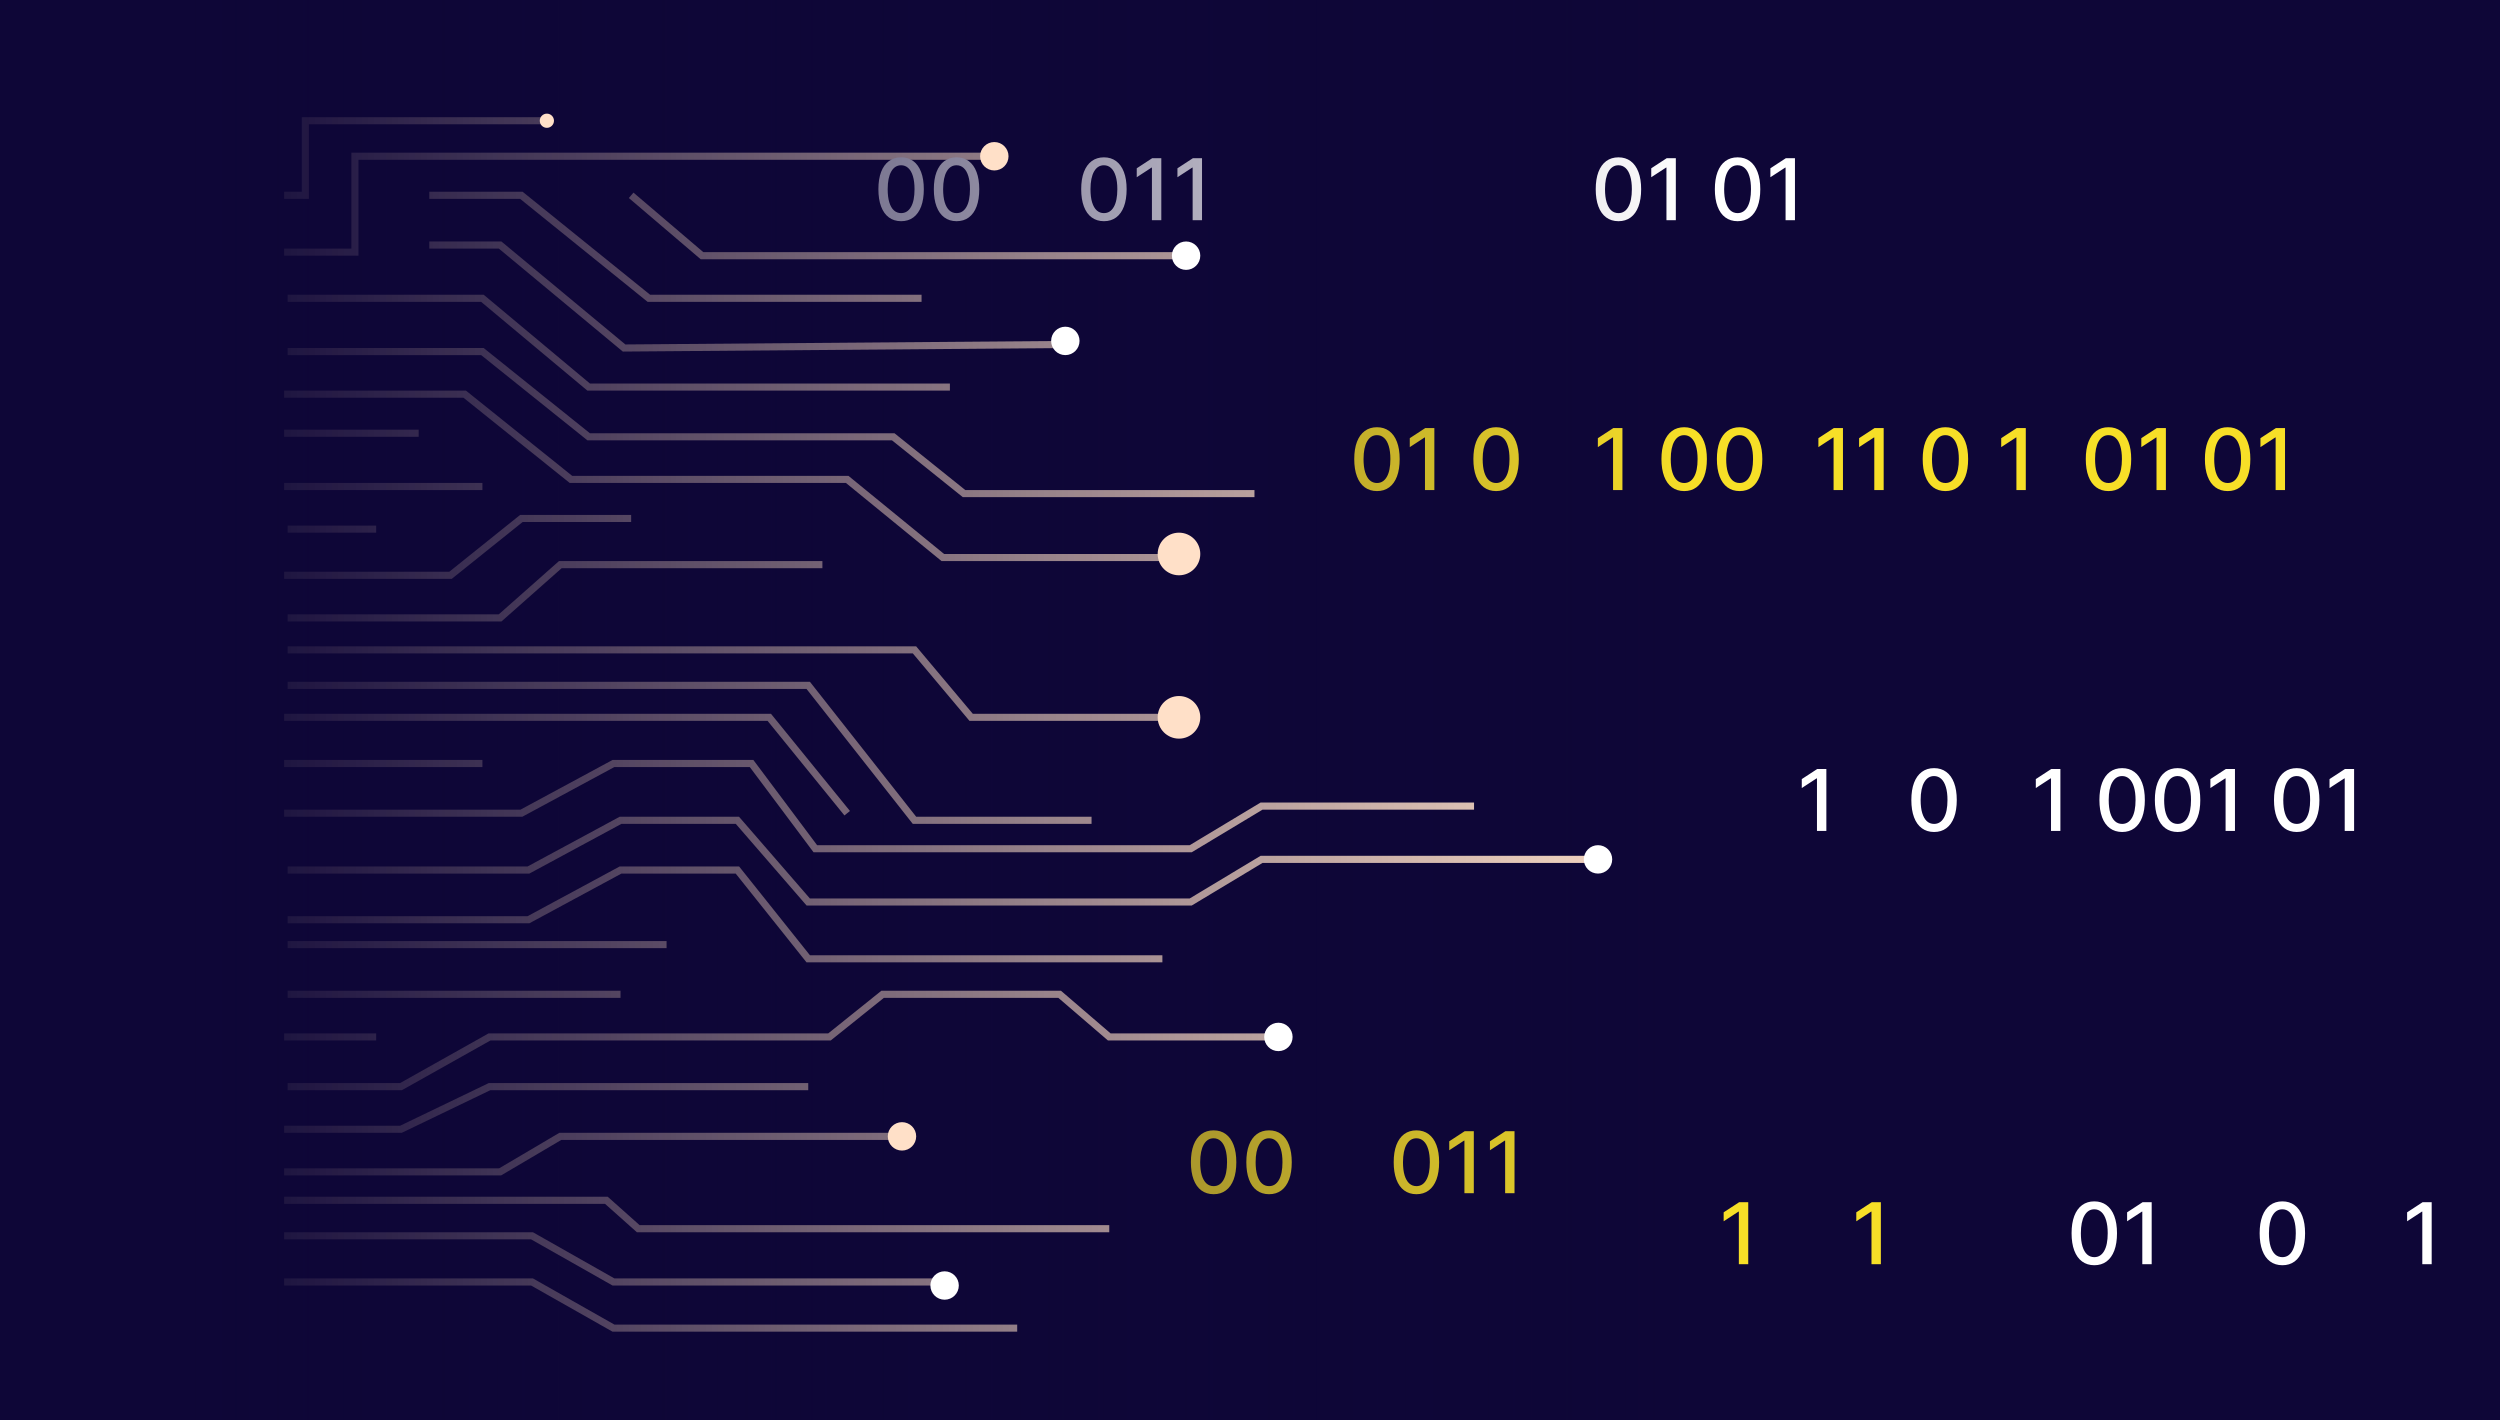 <svg width="352" height="200" viewBox="0 0 352 200" fill="none" xmlns="http://www.w3.org/2000/svg">
<g clip-path="url(#clip0_15_695)">
<path d="M0 0H352V200H0V0Z" fill="#0E0637"/>
<path d="M40 55.5H65.431L80.39 67.5H119.285L132.748 78.5H165.659M40 68.5H67.924M40.499 74.5H52.965M40 81H63.436L73.409 73H88.867M40.499 87H70.417L78.894 79.5H115.794M40.499 91.5H128.759L136.737 101H163.664M40.499 96.5H113.799L128.759 115.5H153.691M40 101H108.314L119.285 114.5M40 107.5H67.924M40 114.5H73.409L86.374 107.5H105.821L114.797 119.5H167.653L177.626 113.5H207.545M40 61H58.949M40.499 122.5H74.406L87.371 115.5H103.827L113.799 127H167.653L177.626 121H224M40.499 129.5H74.406L87.371 122.5H103.827L113.799 135H163.664M40.499 133H93.854M40.499 140H87.371M40 146H52.965M40.499 153H56.455L68.921 146H116.791L124.271 140H149.203L156.184 146H179.122M40 159H56.455L68.921 153H113.799M40 165H70.417L78.894 160H126.764M40 169H85.377L89.865 173H156.184M40 174H74.905L86.374 180.5H132.748M40 180.5H74.905L86.374 187H143.22M40.499 49.5H67.924L82.883 61.5H125.767L135.74 69.5H176.629M40.499 42H67.924L82.883 54.5H133.745M40 35.5H49.973V22H139.729M40 27.5H42.992V17H76.401M60.444 27.5H73.409L91.36 42H129.756M88.867 27.5L98.84 36H168.152M60.444 34.5H70.417L87.87 49L150.201 48.5" stroke="#FFE0C8"/>
<g filter="url(#filter0_f_15_695)">
<path d="M126.878 31.145C126.205 31.142 125.629 30.965 125.152 30.612C124.675 30.26 124.31 29.747 124.057 29.074C123.804 28.401 123.678 27.59 123.678 26.641C123.678 25.695 123.804 24.886 124.057 24.216C124.313 23.546 124.679 23.034 125.156 22.682C125.636 22.329 126.21 22.153 126.878 22.153C127.545 22.153 128.118 22.331 128.595 22.686C129.072 23.038 129.438 23.55 129.69 24.22C129.946 24.888 130.074 25.695 130.074 26.641C130.074 27.592 129.947 28.405 129.695 29.078C129.442 29.749 129.077 30.261 128.599 30.616C128.122 30.969 127.548 31.145 126.878 31.145ZM126.878 30.007C127.469 30.007 127.93 29.719 128.263 29.142C128.598 28.565 128.766 27.732 128.766 26.641C128.766 25.916 128.689 25.304 128.536 24.804C128.385 24.301 128.168 23.921 127.884 23.662C127.602 23.401 127.267 23.27 126.878 23.27C126.29 23.27 125.828 23.56 125.493 24.139C125.158 24.719 124.989 25.553 124.986 26.641C124.986 27.368 125.061 27.983 125.212 28.486C125.365 28.986 125.582 29.365 125.864 29.624C126.145 29.879 126.483 30.007 126.878 30.007ZM134.684 31.145C134.011 31.142 133.435 30.965 132.958 30.612C132.481 30.26 132.116 29.747 131.863 29.074C131.61 28.401 131.484 27.59 131.484 26.641C131.484 25.695 131.61 24.886 131.863 24.216C132.119 23.546 132.485 23.034 132.962 22.682C133.442 22.329 134.016 22.153 134.684 22.153C135.352 22.153 135.924 22.331 136.401 22.686C136.879 23.038 137.244 23.55 137.496 24.22C137.752 24.888 137.88 25.695 137.88 26.641C137.88 27.592 137.754 28.405 137.501 29.078C137.248 29.749 136.883 30.261 136.406 30.616C135.928 30.969 135.354 31.145 134.684 31.145ZM134.684 30.007C135.275 30.007 135.736 29.719 136.069 29.142C136.404 28.565 136.572 27.732 136.572 26.641C136.572 25.916 136.495 25.304 136.342 24.804C136.191 24.301 135.974 23.921 135.69 23.662C135.408 23.401 135.073 23.27 134.684 23.27C134.096 23.27 133.634 23.56 133.299 24.139C132.964 24.719 132.795 25.553 132.792 26.641C132.792 27.368 132.867 27.983 133.018 28.486C133.171 28.986 133.388 29.365 133.67 29.624C133.951 29.879 134.289 30.007 134.684 30.007ZM155.433 31.145C154.76 31.142 154.185 30.965 153.707 30.612C153.23 30.26 152.865 29.747 152.612 29.074C152.359 28.401 152.233 27.59 152.233 26.641C152.233 25.695 152.359 24.886 152.612 24.216C152.868 23.546 153.234 23.034 153.712 22.682C154.192 22.329 154.766 22.153 155.433 22.153C156.101 22.153 156.673 22.331 157.15 22.686C157.628 23.038 157.993 23.55 158.246 24.22C158.501 24.888 158.629 25.695 158.629 26.641C158.629 27.592 158.503 28.405 158.25 29.078C157.997 29.749 157.632 30.261 157.155 30.616C156.677 30.969 156.104 31.145 155.433 31.145ZM155.433 30.007C156.024 30.007 156.486 29.719 156.818 29.142C157.153 28.565 157.321 27.732 157.321 26.641C157.321 25.916 157.244 25.304 157.091 24.804C156.94 24.301 156.723 23.921 156.439 23.662C156.158 23.401 155.822 23.27 155.433 23.27C154.845 23.27 154.383 23.56 154.048 24.139C153.713 24.719 153.544 25.553 153.541 26.641C153.541 27.368 153.616 27.983 153.767 28.486C153.92 28.986 154.138 29.365 154.419 29.624C154.7 29.879 155.038 30.007 155.433 30.007ZM163.512 22.273V31H162.191V23.594H162.14L160.052 24.957V23.696L162.229 22.273H163.512ZM169.244 22.273V31H167.923V23.594H167.872L165.784 24.957V23.696L167.961 22.273H169.244Z" fill="white"/>
</g>
<path d="M193.878 69.145C193.205 69.142 192.629 68.965 192.152 68.612C191.675 68.26 191.31 67.747 191.057 67.074C190.804 66.401 190.678 65.59 190.678 64.641C190.678 63.695 190.804 62.886 191.057 62.216C191.313 61.545 191.679 61.034 192.156 60.682C192.636 60.33 193.21 60.153 193.878 60.153C194.545 60.153 195.118 60.331 195.595 60.686C196.072 61.038 196.438 61.55 196.69 62.22C196.946 62.888 197.074 63.695 197.074 64.641C197.074 65.592 196.947 66.405 196.695 67.078C196.442 67.749 196.077 68.261 195.599 68.617C195.122 68.969 194.548 69.145 193.878 69.145ZM193.878 68.007C194.469 68.007 194.93 67.719 195.263 67.142C195.598 66.565 195.766 65.731 195.766 64.641C195.766 63.916 195.689 63.304 195.536 62.804C195.385 62.301 195.168 61.92 194.884 61.662C194.602 61.401 194.267 61.27 193.878 61.27C193.29 61.27 192.828 61.56 192.493 62.139C192.158 62.719 191.989 63.553 191.986 64.641C191.986 65.368 192.061 65.983 192.212 66.486C192.365 66.986 192.582 67.365 192.864 67.624C193.145 67.879 193.483 68.007 193.878 68.007ZM201.957 60.273V69H200.636V61.594H200.585L198.496 62.957V61.696L200.674 60.273H201.957ZM210.652 69.145C209.978 69.142 209.403 68.965 208.926 68.612C208.448 68.26 208.083 67.747 207.831 67.074C207.578 66.401 207.451 65.59 207.451 64.641C207.451 63.695 207.578 62.886 207.831 62.216C208.086 61.545 208.453 61.034 208.93 60.682C209.41 60.33 209.984 60.153 210.652 60.153C211.319 60.153 211.892 60.331 212.369 60.686C212.846 61.038 213.211 61.55 213.464 62.22C213.72 62.888 213.848 63.695 213.848 64.641C213.848 65.592 213.721 66.405 213.468 67.078C213.216 67.749 212.85 68.261 212.373 68.617C211.896 68.969 211.322 69.145 210.652 69.145ZM210.652 68.007C211.243 68.007 211.704 67.719 212.037 67.142C212.372 66.565 212.539 65.731 212.539 64.641C212.539 63.916 212.463 63.304 212.309 62.804C212.159 62.301 211.941 61.92 211.657 61.662C211.376 61.401 211.041 61.27 210.652 61.27C210.064 61.27 209.602 61.56 209.267 62.139C208.931 62.719 208.762 63.553 208.76 64.641C208.76 65.368 208.835 65.983 208.985 66.486C209.139 66.986 209.356 67.365 209.637 67.624C209.919 67.879 210.257 68.007 210.652 68.007ZM228.438 60.273V69H227.117V61.594H227.066L224.978 62.957V61.696L227.155 60.273H228.438ZM237.133 69.145C236.459 69.142 235.884 68.965 235.407 68.612C234.93 68.26 234.565 67.747 234.312 67.074C234.059 66.401 233.932 65.59 233.932 64.641C233.932 63.695 234.059 62.886 234.312 62.216C234.567 61.545 234.934 61.034 235.411 60.682C235.891 60.33 236.465 60.153 237.133 60.153C237.8 60.153 238.373 60.331 238.85 60.686C239.327 61.038 239.692 61.55 239.945 62.22C240.201 62.888 240.329 63.695 240.329 64.641C240.329 65.592 240.202 66.405 239.949 67.078C239.697 67.749 239.332 68.261 238.854 68.617C238.377 68.969 237.803 69.145 237.133 69.145ZM237.133 68.007C237.724 68.007 238.185 67.719 238.518 67.142C238.853 66.565 239.02 65.731 239.02 64.641C239.02 63.916 238.944 63.304 238.79 62.804C238.64 62.301 238.422 61.92 238.138 61.662C237.857 61.401 237.522 61.27 237.133 61.27C236.545 61.27 236.083 61.56 235.748 62.139C235.413 62.719 235.243 63.553 235.241 64.641C235.241 65.368 235.316 65.983 235.466 66.486C235.62 66.986 235.837 67.365 236.118 67.624C236.4 67.879 236.738 68.007 237.133 68.007ZM244.939 69.145C244.265 69.142 243.69 68.965 243.213 68.612C242.736 68.26 242.371 67.747 242.118 67.074C241.865 66.401 241.738 65.59 241.738 64.641C241.738 63.695 241.865 62.886 242.118 62.216C242.373 61.545 242.74 61.034 243.217 60.682C243.697 60.33 244.271 60.153 244.939 60.153C245.606 60.153 246.179 60.331 246.656 60.686C247.133 61.038 247.498 61.55 247.751 62.22C248.007 62.888 248.135 63.695 248.135 64.641C248.135 65.592 248.008 66.405 247.756 67.078C247.503 67.749 247.138 68.261 246.66 68.617C246.183 68.969 245.609 69.145 244.939 69.145ZM244.939 68.007C245.53 68.007 245.991 67.719 246.324 67.142C246.659 66.565 246.827 65.731 246.827 64.641C246.827 63.916 246.75 63.304 246.596 62.804C246.446 62.301 246.229 61.92 245.944 61.662C245.663 61.401 245.328 61.27 244.939 61.27C244.351 61.27 243.889 61.56 243.554 62.139C243.219 62.719 243.05 63.553 243.047 64.641C243.047 65.368 243.122 65.983 243.273 66.486C243.426 66.986 243.643 67.365 243.925 67.624C244.206 67.879 244.544 68.007 244.939 68.007ZM259.489 60.273V69H258.168V61.594H258.117L256.029 62.957V61.696L258.206 60.273H259.489ZM265.221 60.273V69H263.9V61.594H263.849L261.761 62.957V61.696L263.938 60.273H265.221ZM273.916 69.145C273.243 69.142 272.667 68.965 272.19 68.612C271.713 68.26 271.348 67.747 271.095 67.074C270.842 66.401 270.716 65.59 270.716 64.641C270.716 63.695 270.842 62.886 271.095 62.216C271.351 61.545 271.717 61.034 272.194 60.682C272.674 60.33 273.248 60.153 273.916 60.153C274.584 60.153 275.156 60.331 275.633 60.686C276.111 61.038 276.476 61.55 276.728 62.22C276.984 62.888 277.112 63.695 277.112 64.641C277.112 65.592 276.986 66.405 276.733 67.078C276.48 67.749 276.115 68.261 275.638 68.617C275.16 68.969 274.586 69.145 273.916 69.145ZM273.916 68.007C274.507 68.007 274.969 67.719 275.301 67.142C275.636 66.565 275.804 65.731 275.804 64.641C275.804 63.916 275.727 63.304 275.574 62.804C275.423 62.301 275.206 61.92 274.922 61.662C274.64 61.401 274.305 61.27 273.916 61.27C273.328 61.27 272.866 61.56 272.531 62.139C272.196 62.719 272.027 63.553 272.024 64.641C272.024 65.368 272.099 65.983 272.25 66.486C272.403 66.986 272.621 67.365 272.902 67.624C273.183 67.879 273.521 68.007 273.916 68.007ZM285.231 60.273V69H283.91V61.594H283.858L281.77 62.957V61.696L283.948 60.273H285.231Z" fill="#F7DF27"/>
<g filter="url(#filter1_f_15_695)">
<path d="M227.878 31.145C227.205 31.142 226.629 30.965 226.152 30.612C225.675 30.26 225.31 29.747 225.057 29.074C224.804 28.401 224.678 27.59 224.678 26.641C224.678 25.695 224.804 24.886 225.057 24.216C225.313 23.546 225.679 23.034 226.156 22.682C226.636 22.329 227.21 22.153 227.878 22.153C228.545 22.153 229.118 22.331 229.595 22.686C230.072 23.038 230.438 23.55 230.69 24.22C230.946 24.888 231.074 25.695 231.074 26.641C231.074 27.592 230.947 28.405 230.695 29.078C230.442 29.749 230.077 30.261 229.599 30.616C229.122 30.969 228.548 31.145 227.878 31.145ZM227.878 30.007C228.469 30.007 228.93 29.719 229.263 29.142C229.598 28.565 229.766 27.732 229.766 26.641C229.766 25.916 229.689 25.304 229.536 24.804C229.385 24.301 229.168 23.921 228.884 23.662C228.602 23.401 228.267 23.27 227.878 23.27C227.29 23.27 226.828 23.56 226.493 24.139C226.158 24.719 225.989 25.553 225.986 26.641C225.986 27.368 226.061 27.983 226.212 28.486C226.365 28.986 226.582 29.365 226.864 29.624C227.145 29.879 227.483 30.007 227.878 30.007ZM235.957 22.273V31H234.636V23.594H234.585L232.496 24.957V23.696L234.674 22.273H235.957ZM244.652 31.145C243.978 31.142 243.403 30.965 242.926 30.612C242.448 30.26 242.083 29.747 241.831 29.074C241.578 28.401 241.451 27.59 241.451 26.641C241.451 25.695 241.578 24.886 241.831 24.216C242.086 23.546 242.453 23.034 242.93 22.682C243.41 22.329 243.984 22.153 244.652 22.153C245.319 22.153 245.892 22.331 246.369 22.686C246.846 23.038 247.211 23.55 247.464 24.22C247.72 24.888 247.848 25.695 247.848 26.641C247.848 27.592 247.721 28.405 247.468 29.078C247.216 29.749 246.85 30.261 246.373 30.616C245.896 30.969 245.322 31.145 244.652 31.145ZM244.652 30.007C245.243 30.007 245.704 29.719 246.037 29.142C246.372 28.565 246.539 27.732 246.539 26.641C246.539 25.916 246.463 25.304 246.309 24.804C246.159 24.301 245.941 23.921 245.657 23.662C245.376 23.401 245.041 23.27 244.652 23.27C244.064 23.27 243.602 23.56 243.267 24.139C242.931 24.719 242.762 25.553 242.76 26.641C242.76 27.368 242.835 27.983 242.985 28.486C243.139 28.986 243.356 29.365 243.637 29.624C243.919 29.879 244.257 30.007 244.652 30.007ZM252.73 22.273V31H251.409V23.594H251.358L249.27 24.957V23.696L251.448 22.273H252.73Z" fill="white"/>
</g>
<path d="M296.878 69.145C296.205 69.142 295.629 68.965 295.152 68.612C294.675 68.26 294.31 67.747 294.057 67.074C293.804 66.401 293.678 65.59 293.678 64.641C293.678 63.695 293.804 62.886 294.057 62.216C294.313 61.545 294.679 61.034 295.156 60.682C295.636 60.33 296.21 60.153 296.878 60.153C297.545 60.153 298.118 60.331 298.595 60.686C299.072 61.038 299.438 61.55 299.69 62.22C299.946 62.888 300.074 63.695 300.074 64.641C300.074 65.592 299.947 66.405 299.695 67.078C299.442 67.749 299.077 68.261 298.599 68.617C298.122 68.969 297.548 69.145 296.878 69.145ZM296.878 68.007C297.469 68.007 297.93 67.719 298.263 67.142C298.598 66.565 298.766 65.731 298.766 64.641C298.766 63.916 298.689 63.304 298.536 62.804C298.385 62.301 298.168 61.92 297.884 61.662C297.602 61.401 297.267 61.27 296.878 61.27C296.29 61.27 295.828 61.56 295.493 62.139C295.158 62.719 294.989 63.553 294.986 64.641C294.986 65.368 295.061 65.983 295.212 66.486C295.365 66.986 295.582 67.365 295.864 67.624C296.145 67.879 296.483 68.007 296.878 68.007ZM304.957 60.273V69H303.636V61.594H303.585L301.496 62.957V61.696L303.674 60.273H304.957ZM313.652 69.145C312.978 69.142 312.403 68.965 311.926 68.612C311.448 68.26 311.083 67.747 310.831 67.074C310.578 66.401 310.451 65.59 310.451 64.641C310.451 63.695 310.578 62.886 310.831 62.216C311.086 61.545 311.453 61.034 311.93 60.682C312.41 60.33 312.984 60.153 313.652 60.153C314.319 60.153 314.892 60.331 315.369 60.686C315.846 61.038 316.211 61.55 316.464 62.22C316.72 62.888 316.848 63.695 316.848 64.641C316.848 65.592 316.721 66.405 316.468 67.078C316.216 67.749 315.85 68.261 315.373 68.617C314.896 68.969 314.322 69.145 313.652 69.145ZM313.652 68.007C314.243 68.007 314.704 67.719 315.037 67.142C315.372 66.565 315.539 65.731 315.539 64.641C315.539 63.916 315.463 63.304 315.309 62.804C315.159 62.301 314.941 61.92 314.657 61.662C314.376 61.401 314.041 61.27 313.652 61.27C313.064 61.27 312.602 61.56 312.267 62.139C311.931 62.719 311.762 63.553 311.76 64.641C311.76 65.368 311.835 65.983 311.985 66.486C312.139 66.986 312.356 67.365 312.637 67.624C312.919 67.879 313.257 68.007 313.652 68.007ZM321.73 60.273V69H320.409V61.594H320.358L318.27 62.957V61.696L320.448 60.273H321.73Z" fill="#F7DF27"/>
<path d="M257.151 108.273V117H255.83V109.594H255.778L253.69 110.957V109.696L255.868 108.273H257.151ZM272.317 117.145C271.644 117.142 271.068 116.964 270.591 116.612C270.114 116.26 269.749 115.747 269.496 115.074C269.243 114.401 269.117 113.589 269.117 112.641C269.117 111.695 269.243 110.886 269.496 110.216C269.752 109.545 270.118 109.034 270.595 108.682C271.076 108.33 271.649 108.153 272.317 108.153C272.985 108.153 273.557 108.331 274.034 108.686C274.512 109.038 274.877 109.55 275.13 110.22C275.385 110.888 275.513 111.695 275.513 112.641C275.513 113.592 275.387 114.405 275.134 115.078C274.881 115.749 274.516 116.261 274.039 116.616C273.561 116.969 272.988 117.145 272.317 117.145ZM272.317 116.007C272.908 116.007 273.37 115.719 273.702 115.142C274.037 114.565 274.205 113.732 274.205 112.641C274.205 111.916 274.128 111.304 273.975 110.804C273.824 110.301 273.607 109.92 273.323 109.662C273.041 109.401 272.706 109.27 272.317 109.27C271.729 109.27 271.267 109.56 270.932 110.139C270.597 110.719 270.428 111.553 270.425 112.641C270.425 113.368 270.5 113.983 270.651 114.486C270.804 114.986 271.022 115.365 271.303 115.624C271.584 115.879 271.922 116.007 272.317 116.007ZM290.103 108.273V117H288.782V109.594H288.731L286.643 110.957V109.696L288.821 108.273H290.103ZM298.798 117.145C298.125 117.142 297.55 116.964 297.072 116.612C296.595 116.26 296.23 115.747 295.977 115.074C295.724 114.401 295.598 113.589 295.598 112.641C295.598 111.695 295.724 110.886 295.977 110.216C296.233 109.545 296.599 109.034 297.077 108.682C297.557 108.33 298.131 108.153 298.798 108.153C299.466 108.153 300.038 108.331 300.515 108.686C300.993 109.038 301.358 109.55 301.611 110.22C301.866 110.888 301.994 111.695 301.994 112.641C301.994 113.592 301.868 114.405 301.615 115.078C301.362 115.749 300.997 116.261 300.52 116.616C300.042 116.969 299.469 117.145 298.798 117.145ZM298.798 116.007C299.389 116.007 299.851 115.719 300.183 115.142C300.518 114.565 300.686 113.732 300.686 112.641C300.686 111.916 300.609 111.304 300.456 110.804C300.305 110.301 300.088 109.92 299.804 109.662C299.523 109.401 299.187 109.27 298.798 109.27C298.21 109.27 297.748 109.56 297.413 110.139C297.078 110.719 296.909 111.553 296.906 112.641C296.906 113.368 296.981 113.983 297.132 114.486C297.285 114.986 297.503 115.365 297.784 115.624C298.065 115.879 298.403 116.007 298.798 116.007ZM306.604 117.145C305.931 117.142 305.356 116.964 304.878 116.612C304.401 116.26 304.036 115.747 303.783 115.074C303.53 114.401 303.404 113.589 303.404 112.641C303.404 111.695 303.53 110.886 303.783 110.216C304.039 109.545 304.405 109.034 304.883 108.682C305.363 108.33 305.937 108.153 306.604 108.153C307.272 108.153 307.844 108.331 308.322 108.686C308.799 109.038 309.164 109.55 309.417 110.22C309.672 110.888 309.8 111.695 309.8 112.641C309.8 113.592 309.674 114.405 309.421 115.078C309.168 115.749 308.803 116.261 308.326 116.616C307.849 116.969 307.275 117.145 306.604 117.145ZM306.604 116.007C307.195 116.007 307.657 115.719 307.989 115.142C308.324 114.565 308.492 113.732 308.492 112.641C308.492 111.916 308.415 111.304 308.262 110.804C308.111 110.301 307.894 109.92 307.61 109.662C307.329 109.401 306.993 109.27 306.604 109.27C306.016 109.27 305.555 109.56 305.219 110.139C304.884 110.719 304.715 111.553 304.712 112.641C304.712 113.368 304.787 113.983 304.938 114.486C305.091 114.986 305.309 115.365 305.59 115.624C305.871 115.879 306.209 116.007 306.604 116.007ZM314.683 108.273V117H313.362V109.594H313.311L311.223 110.957V109.696L313.4 108.273H314.683ZM323.378 117.145C322.705 117.142 322.129 116.964 321.652 116.612C321.175 116.26 320.81 115.747 320.557 115.074C320.304 114.401 320.178 113.589 320.178 112.641C320.178 111.695 320.304 110.886 320.557 110.216C320.813 109.545 321.179 109.034 321.656 108.682C322.137 108.33 322.71 108.153 323.378 108.153C324.046 108.153 324.618 108.331 325.095 108.686C325.573 109.038 325.938 109.55 326.19 110.22C326.446 110.888 326.574 111.695 326.574 112.641C326.574 113.592 326.448 114.405 326.195 115.078C325.942 115.749 325.577 116.261 325.1 116.616C324.622 116.969 324.048 117.145 323.378 117.145ZM323.378 116.007C323.969 116.007 324.431 115.719 324.763 115.142C325.098 114.565 325.266 113.732 325.266 112.641C325.266 111.916 325.189 111.304 325.036 110.804C324.885 110.301 324.668 109.92 324.384 109.662C324.102 109.401 323.767 109.27 323.378 109.27C322.79 109.27 322.328 109.56 321.993 110.139C321.658 110.719 321.489 111.553 321.486 112.641C321.486 113.368 321.561 113.983 321.712 114.486C321.865 114.986 322.083 115.365 322.364 115.624C322.645 115.879 322.983 116.007 323.378 116.007ZM331.457 108.273V117H330.136V109.594H330.085L327.997 110.957V109.696L330.174 108.273H331.457Z" fill="white"/>
<path d="M246.151 169.273V178H244.83V170.594H244.778L242.69 171.957V170.696L244.868 169.273H246.151ZM264.826 169.273V178H263.505V170.594H263.453L261.365 171.957V170.696L263.543 169.273H264.826Z" fill="#F7DF27"/>
<g filter="url(#filter2_f_15_695)">
<path d="M294.878 178.145C294.205 178.142 293.629 177.964 293.152 177.612C292.675 177.26 292.31 176.747 292.057 176.074C291.804 175.401 291.678 174.589 291.678 173.641C291.678 172.695 291.804 171.886 292.057 171.216C292.313 170.545 292.679 170.034 293.156 169.682C293.636 169.33 294.21 169.153 294.878 169.153C295.545 169.153 296.118 169.331 296.595 169.686C297.072 170.038 297.438 170.55 297.69 171.22C297.946 171.888 298.074 172.695 298.074 173.641C298.074 174.592 297.947 175.405 297.695 176.078C297.442 176.749 297.077 177.261 296.599 177.616C296.122 177.969 295.548 178.145 294.878 178.145ZM294.878 177.007C295.469 177.007 295.93 176.719 296.263 176.142C296.598 175.565 296.766 174.732 296.766 173.641C296.766 172.916 296.689 172.304 296.536 171.804C296.385 171.301 296.168 170.92 295.884 170.662C295.602 170.401 295.267 170.27 294.878 170.27C294.29 170.27 293.828 170.56 293.493 171.139C293.158 171.719 292.989 172.553 292.986 173.641C292.986 174.368 293.061 174.983 293.212 175.486C293.365 175.986 293.582 176.365 293.864 176.624C294.145 176.879 294.483 177.007 294.878 177.007ZM302.957 169.273V178H301.636V170.594H301.585L299.496 171.957V170.696L301.674 169.273H302.957ZM321.359 178.145C320.686 178.142 320.11 177.964 319.633 177.612C319.156 177.26 318.791 176.747 318.538 176.074C318.285 175.401 318.159 174.589 318.159 173.641C318.159 172.695 318.285 171.886 318.538 171.216C318.794 170.545 319.16 170.034 319.637 169.682C320.117 169.33 320.691 169.153 321.359 169.153C322.027 169.153 322.599 169.331 323.076 169.686C323.554 170.038 323.919 170.55 324.171 171.22C324.427 171.888 324.555 172.695 324.555 173.641C324.555 174.592 324.429 175.405 324.176 176.078C323.923 176.749 323.558 177.261 323.081 177.616C322.603 177.969 322.029 178.145 321.359 178.145ZM321.359 177.007C321.95 177.007 322.411 176.719 322.744 176.142C323.079 175.565 323.247 174.732 323.247 173.641C323.247 172.916 323.17 172.304 323.017 171.804C322.866 171.301 322.649 170.92 322.365 170.662C322.083 170.401 321.748 170.27 321.359 170.27C320.771 170.27 320.309 170.56 319.974 171.139C319.639 171.719 319.47 172.553 319.467 173.641C319.467 174.368 319.542 174.983 319.693 175.486C319.846 175.986 320.063 176.365 320.345 176.624C320.626 176.879 320.964 177.007 321.359 177.007ZM342.381 169.273V178H341.06V170.594H341.009L338.921 171.957V170.696L341.098 169.273H342.381Z" fill="white"/>
</g>
<path d="M170.878 168.145C170.205 168.142 169.629 167.964 169.152 167.612C168.675 167.26 168.31 166.747 168.057 166.074C167.804 165.401 167.678 164.589 167.678 163.641C167.678 162.695 167.804 161.886 168.057 161.216C168.313 160.545 168.679 160.034 169.156 159.682C169.636 159.33 170.21 159.153 170.878 159.153C171.545 159.153 172.118 159.331 172.595 159.686C173.072 160.038 173.438 160.55 173.69 161.22C173.946 161.888 174.074 162.695 174.074 163.641C174.074 164.592 173.947 165.405 173.695 166.078C173.442 166.749 173.077 167.261 172.599 167.616C172.122 167.969 171.548 168.145 170.878 168.145ZM170.878 167.007C171.469 167.007 171.93 166.719 172.263 166.142C172.598 165.565 172.766 164.732 172.766 163.641C172.766 162.916 172.689 162.304 172.536 161.804C172.385 161.301 172.168 160.92 171.884 160.662C171.602 160.401 171.267 160.27 170.878 160.27C170.29 160.27 169.828 160.56 169.493 161.139C169.158 161.719 168.989 162.553 168.986 163.641C168.986 164.368 169.061 164.983 169.212 165.486C169.365 165.986 169.582 166.365 169.864 166.624C170.145 166.879 170.483 167.007 170.878 167.007ZM178.684 168.145C178.011 168.142 177.435 167.964 176.958 167.612C176.481 167.26 176.116 166.747 175.863 166.074C175.61 165.401 175.484 164.589 175.484 163.641C175.484 162.695 175.61 161.886 175.863 161.216C176.119 160.545 176.485 160.034 176.962 159.682C177.442 159.33 178.016 159.153 178.684 159.153C179.352 159.153 179.924 159.331 180.401 159.686C180.879 160.038 181.244 160.55 181.496 161.22C181.752 161.888 181.88 162.695 181.88 163.641C181.88 164.592 181.754 165.405 181.501 166.078C181.248 166.749 180.883 167.261 180.406 167.616C179.928 167.969 179.354 168.145 178.684 168.145ZM178.684 167.007C179.275 167.007 179.736 166.719 180.069 166.142C180.404 165.565 180.572 164.732 180.572 163.641C180.572 162.916 180.495 162.304 180.342 161.804C180.191 161.301 179.974 160.92 179.69 160.662C179.408 160.401 179.073 160.27 178.684 160.27C178.096 160.27 177.634 160.56 177.299 161.139C176.964 161.719 176.795 162.553 176.792 163.641C176.792 164.368 176.867 164.983 177.018 165.486C177.171 165.986 177.388 166.365 177.67 166.624C177.951 166.879 178.289 167.007 178.684 167.007ZM199.433 168.145C198.76 168.142 198.185 167.964 197.707 167.612C197.23 167.26 196.865 166.747 196.612 166.074C196.359 165.401 196.233 164.589 196.233 163.641C196.233 162.695 196.359 161.886 196.612 161.216C196.868 160.545 197.234 160.034 197.712 159.682C198.192 159.33 198.766 159.153 199.433 159.153C200.101 159.153 200.673 159.331 201.15 159.686C201.628 160.038 201.993 160.55 202.246 161.22C202.501 161.888 202.629 162.695 202.629 163.641C202.629 164.592 202.503 165.405 202.25 166.078C201.997 166.749 201.632 167.261 201.155 167.616C200.677 167.969 200.104 168.145 199.433 168.145ZM199.433 167.007C200.024 167.007 200.486 166.719 200.818 166.142C201.153 165.565 201.321 164.732 201.321 163.641C201.321 162.916 201.244 162.304 201.091 161.804C200.94 161.301 200.723 160.92 200.439 160.662C200.158 160.401 199.822 160.27 199.433 160.27C198.845 160.27 198.383 160.56 198.048 161.139C197.713 161.719 197.544 162.553 197.541 163.641C197.541 164.368 197.616 164.983 197.767 165.486C197.92 165.986 198.138 166.365 198.419 166.624C198.7 166.879 199.038 167.007 199.433 167.007ZM207.512 159.273V168H206.191V160.594H206.14L204.052 161.957V160.696L206.229 159.273H207.512ZM213.244 159.273V168H211.923V160.594H211.872L209.784 161.957V160.696L211.961 159.273H213.244Z" fill="#F7DF27"/>
<path d="M0 16C0 7.163 7.163 0 16 0H336C344.837 0 352 7.163 352 16V200H0V16Z" fill="url(#paint0_linear_15_695)"/>
<circle cx="77" cy="17" r="1" fill="#FFE0C8"/>
<circle cx="140" cy="22" r="2" fill="#FFE0C8"/>
<circle cx="167" cy="36" r="2" fill="white"/>
<circle cx="166" cy="78" r="3" fill="#FFE0C8"/>
<circle cx="166" cy="101" r="3" fill="#FFE0C8"/>
<circle cx="225" cy="121" r="2" fill="white"/>
<circle cx="180" cy="146" r="2" fill="white"/>
<circle cx="127" cy="160" r="2" fill="#FFE0C8"/>
<circle cx="133" cy="181" r="2" fill="white"/>
<circle cx="150" cy="48" r="2" fill="white"/>
</g>
<defs>
<filter id="filter0_f_15_695" x="119.678" y="18.153" width="53.566" height="16.991" filterUnits="userSpaceOnUse" color-interpolation-filters="sRGB">
<feFlood flood-opacity="0" result="BackgroundImageFix"/>
<feBlend mode="normal" in="SourceGraphic" in2="BackgroundImageFix" result="shape"/>
<feGaussianBlur stdDeviation="2" result="effect1_foregroundBlur_15_695"/>
</filter>
<filter id="filter1_f_15_695" x="222.678" y="20.153" width="32.053" height="12.992" filterUnits="userSpaceOnUse" color-interpolation-filters="sRGB">
<feFlood flood-opacity="0" result="BackgroundImageFix"/>
<feBlend mode="normal" in="SourceGraphic" in2="BackgroundImageFix" result="shape"/>
<feGaussianBlur stdDeviation="1" result="effect1_foregroundBlur_15_695"/>
</filter>
<filter id="filter2_f_15_695" x="287.678" y="165.153" width="58.703" height="16.991" filterUnits="userSpaceOnUse" color-interpolation-filters="sRGB">
<feFlood flood-opacity="0" result="BackgroundImageFix"/>
<feBlend mode="normal" in="SourceGraphic" in2="BackgroundImageFix" result="shape"/>
<feGaussianBlur stdDeviation="2" result="effect1_foregroundBlur_15_695"/>
</filter>
<linearGradient id="paint0_linear_15_695" x1="25.5" y1="92" x2="238.5" y2="92" gradientUnits="userSpaceOnUse">
<stop stop-color="#0E0637"/>
<stop offset="1" stop-color="#0E0637" stop-opacity="0"/>
</linearGradient>
<clipPath id="clip0_15_695">
<rect width="352" height="200" fill="white"/>
</clipPath>
</defs>
</svg>
